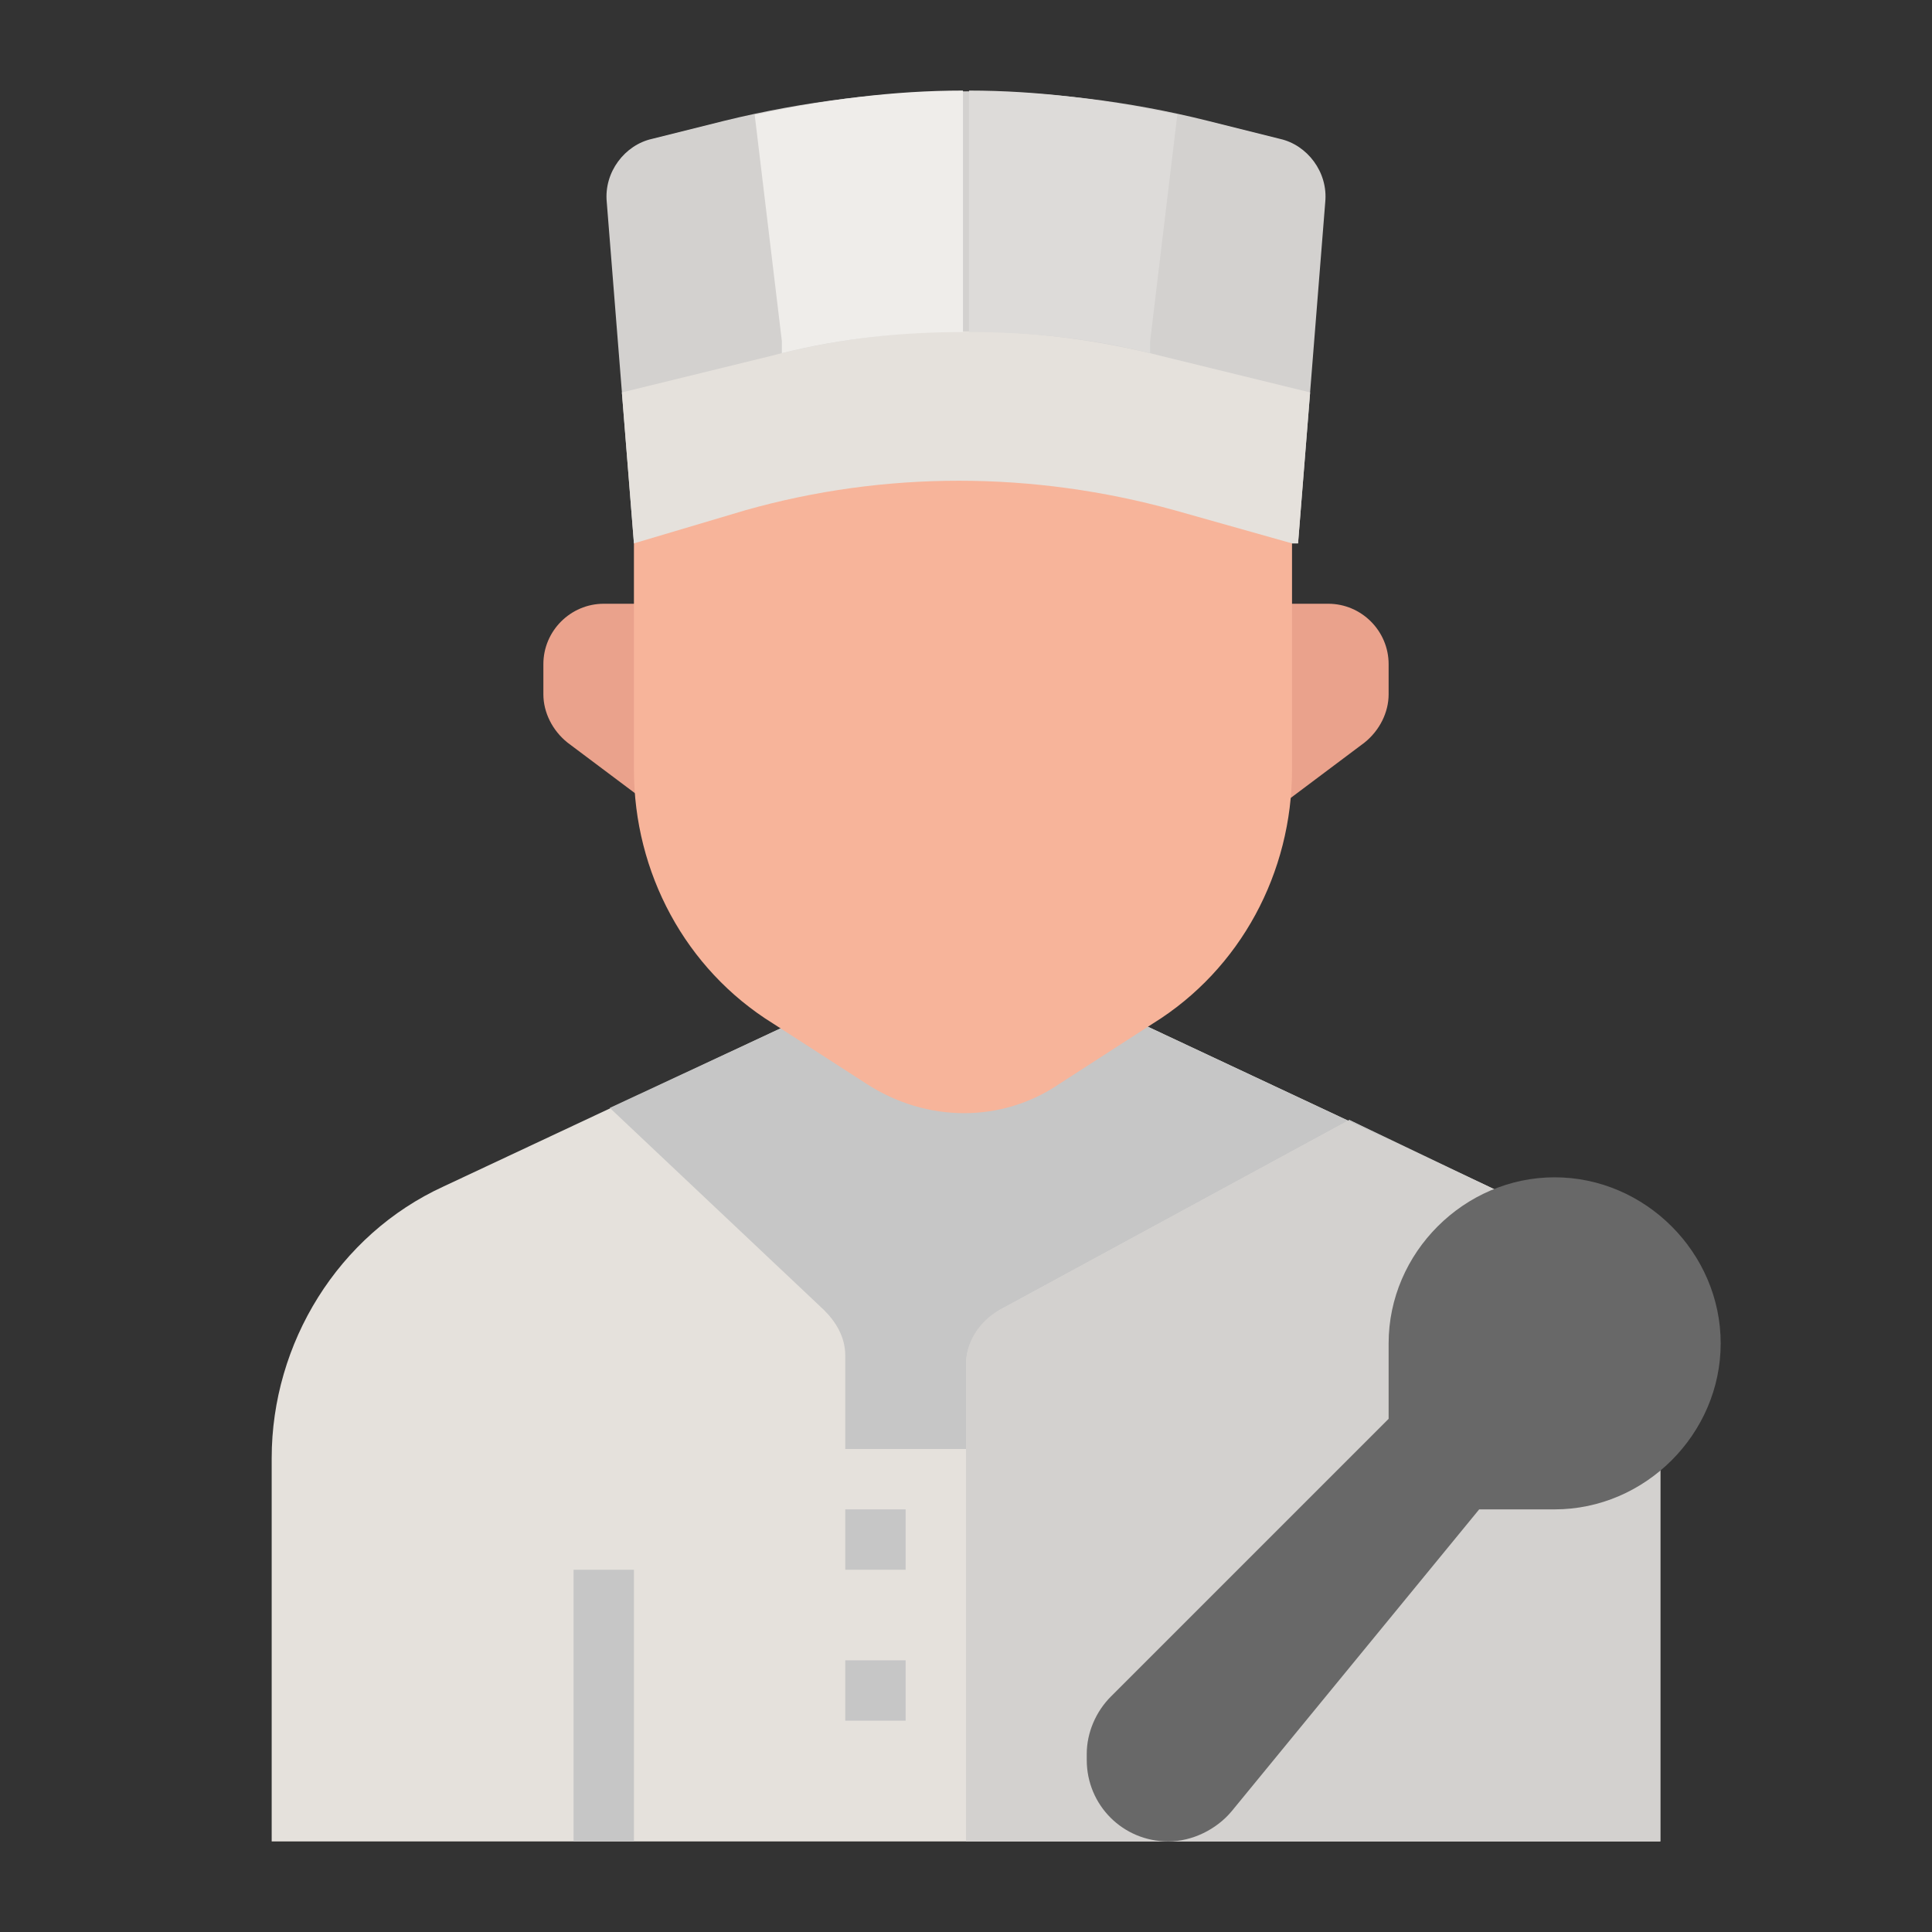 <svg id="Layer_1" enable-background="new 0 0 64 64" height="512" viewBox="0 0 64 64" width="512" xmlns="http://www.w3.org/2000/svg"><rect x="0" y="0" width="64" height="64" fill="#333333" stroke="none"/><path d="m49.3 39.3-11.3-5.3h-12l-11.3 5.3c-3.5 1.6-5.7 5.2-5.7 9v12.7h46v-12.7c0-3.8-2.2-7.4-5.7-9z" fill="#e5e1dc"/><path d="m49.3 39.3-4.6-2.2-11.6 6.3c-.6.3-1.1 1-1.1 1.8v15.8h23v-12.7c0-3.8-2.2-7.4-5.7-9z" fill="#d3d1cf"/><g fill="#c6c6c6"><path d="m28 50h2v2h-2z"/><path d="m28 55h2v2h-2z"/><path d="m19 52h2v9h-2z"/></g><path d="m46 47v-2.5c0-3 2.5-5.5 5.5-5.5 3 0 5.5 2.5 5.5 5.5 0 3-2.5 5.5-5.5 5.5h-2.5l-8.2 10c-.5.6-1.3 1-2.1 1-1.5 0-2.7-1.2-2.7-2.7v-.2c0-.7.3-1.4.8-1.9z" fill="#686868"/><path d="m32 48v-2.8c0-.7.4-1.4 1.1-1.8l11.6-6.3 1.4.7-8.1-3.8h-12l-5.8 2.7 7.1 6.7c.4.4.7.9.7 1.5v3.1z" fill="#c6c6c6"/><path d="m21 18-.9-11.3c-.1-1 .6-1.9 1.5-2.1l2.4-.6c5.3-1.3 10.8-1.3 16 0l2.4.6c.9.2 1.6 1.1 1.5 2.1l-.9 11.3" fill="#d3d1cf"/><path d="m38.5 11.8c-4.3-1.1-8.8-1.1-13 0l-4.9 1.2.4 5h22l.4-5z" fill="#e5e1dc"/><path d="m44 20h-2v7l3.2-2.4c.5-.4.8-1 .8-1.6v-1c0-1.1-.9-2-2-2z" fill="#eaa28c"/><path d="m20 20c-1.1 0-2 .9-2 2v1c0 .6.3 1.2.8 1.6l3.2 2.4v-7z" fill="#eaa28c"/><path d="m21 18v7.5c0 3.4 1.7 6.6 4.6 8.4l3.1 2c2 1.3 4.5 1.3 6.4 0l3.1-2c2.9-1.8 4.6-5 4.6-8.4v-7.5l-3.9-1.1c-4.7-1.3-9.6-1.3-14.2 0z" fill="#f7b49a"/><path d="m25 3.8.9 7.5v.1.3c2-.5 4-.7 6-.7v-8c-2.3 0-4.6.3-6.9.8z" fill="#efedea"/><path d="m39 3.8-.9 7.5v.1.3c-2-.5-4-.7-6-.7v-8c2.3 0 4.6.3 6.9.8z" fill="#dddbd9"/></svg>